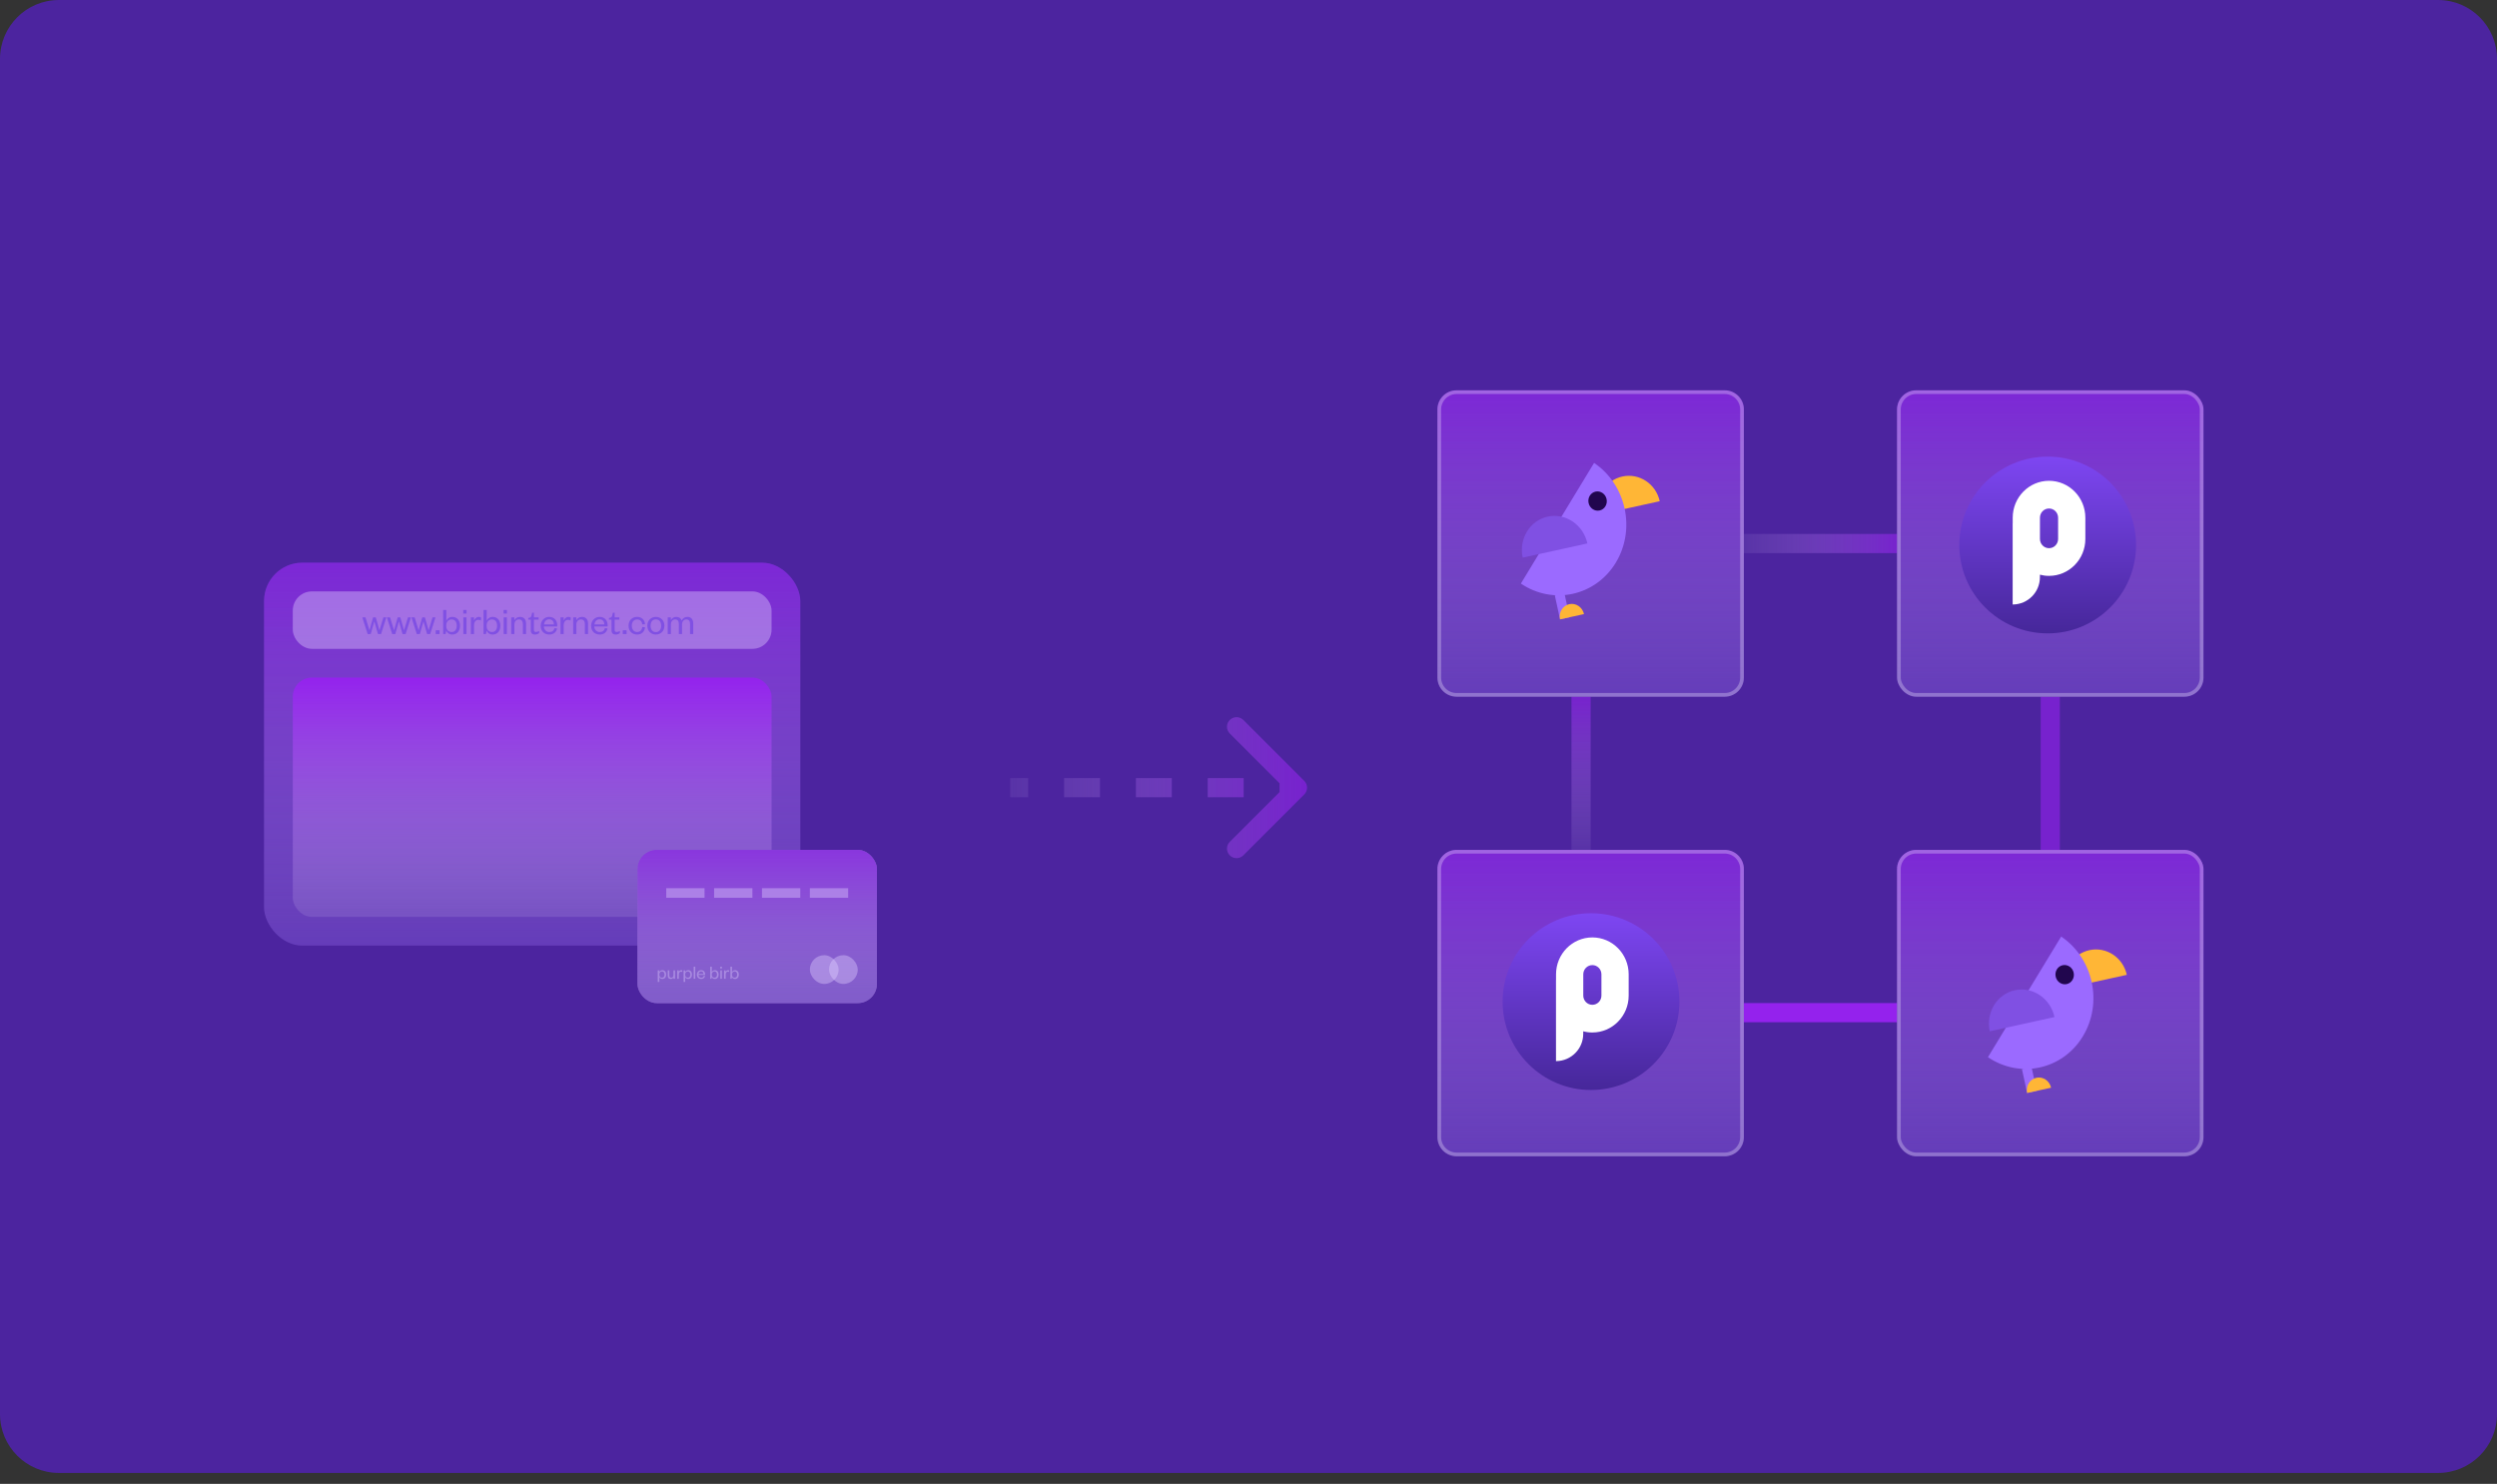 <svg width="212" height="126" viewBox="0 0 212 126" fill="none" xmlns="http://www.w3.org/2000/svg">
<rect x="0" y="0" width="212" height="126" fill="#333333" stroke="none"/>
<path d="M0 5.003C0 2.24 2.24 0 5.003 0H206.997C209.76 0 212 2.24 212 5.003V120.071C212 122.834 209.76 125.074 206.997 125.074H5.003C2.24 125.074 0 122.834 0 120.071V5.003Z" fill="#4C249F"/>
<rect x="22.419" y="47.778" width="45.527" height="32.519" rx="3.252" fill="#6538C1" fill-opacity="0.6"/>
<rect x="22.419" y="47.778" width="45.527" height="32.519" rx="3.252" fill="url(#paint0_linear_777_880)" fill-opacity="0.6"/>
<rect x="24.858" y="57.534" width="40.649" height="20.325" rx="1.626" fill="url(#paint1_linear_777_880)"/>
<rect x="24.858" y="50.217" width="40.649" height="4.878" rx="1.626" fill="#DECEFF" fill-opacity="0.4"/>
<path d="M31.904 52.422L32.21 53.498H32.223L32.551 52.422H32.802L32.35 53.843H32.09L31.787 52.783H31.774L31.475 53.843H31.215L30.76 52.422H31.029L31.364 53.498H31.377L31.677 52.422H31.904ZM33.991 52.422L34.296 53.498H34.309L34.638 52.422H34.888L34.436 53.843H34.176L33.874 52.783H33.861L33.561 53.843H33.301L32.846 52.422H33.116L33.451 53.498H33.464L33.763 52.422H33.991ZM36.077 52.422L36.383 53.498H36.396L36.724 52.422H36.975L36.523 53.843H36.263L35.96 52.783H35.947L35.648 53.843H35.388L34.932 52.422H35.202L35.537 53.498H35.55L35.849 52.422H36.077ZM36.993 53.843V53.518H37.318V53.843H36.993ZM37.889 53.092V53.173C37.889 53.485 38.088 53.667 38.345 53.667C38.624 53.667 38.777 53.459 38.777 53.134C38.777 52.809 38.624 52.6 38.345 52.6C38.088 52.6 37.889 52.783 37.889 53.092ZM37.889 53.547L37.831 53.843H37.626V51.794H37.896V52.721C37.958 52.545 38.14 52.383 38.407 52.383C38.826 52.383 39.057 52.714 39.057 53.134C39.057 53.553 38.826 53.882 38.403 53.882C38.14 53.882 37.955 53.726 37.889 53.547ZM39.338 52.422H39.608V53.843H39.338V52.422ZM39.331 52.1V51.794H39.611V52.1H39.331ZM40.851 52.448L40.825 52.692C40.747 52.649 40.691 52.633 40.604 52.633C40.399 52.633 40.246 52.818 40.246 53.092V53.843H39.976V52.422H40.246V52.711C40.298 52.548 40.444 52.383 40.649 52.383C40.737 52.383 40.802 52.405 40.851 52.448ZM41.316 53.092V53.173C41.316 53.485 41.514 53.667 41.771 53.667C42.051 53.667 42.204 53.459 42.204 53.134C42.204 52.809 42.051 52.6 41.771 52.6C41.514 52.6 41.316 52.783 41.316 53.092ZM41.316 53.547L41.258 53.843H41.053V51.794H41.323V52.721C41.384 52.545 41.566 52.383 41.833 52.383C42.253 52.383 42.483 52.714 42.483 53.134C42.483 53.553 42.253 53.882 41.83 53.882C41.566 53.882 41.381 53.726 41.316 53.547ZM42.764 52.422H43.034V53.843H42.764V52.422ZM42.758 52.1V51.794H43.038V52.1H42.758ZM43.673 53.026V53.843H43.403V52.422H43.673V52.675C43.741 52.503 43.933 52.383 44.144 52.383C44.515 52.383 44.664 52.63 44.664 52.962V53.843H44.395V52.984C44.395 52.747 44.281 52.597 44.056 52.597C43.842 52.597 43.673 52.766 43.673 53.026ZM45.065 53.511V52.617H44.85V52.471L44.941 52.454C45.075 52.428 45.104 52.363 45.136 52.227L45.178 52.028H45.331V52.422H45.731V52.617H45.331V53.479C45.331 53.605 45.383 53.664 45.507 53.664C45.598 53.664 45.692 53.625 45.774 53.579V53.761C45.67 53.84 45.566 53.882 45.409 53.882C45.208 53.882 45.065 53.788 45.065 53.511ZM47.077 53.339L47.301 53.365C47.23 53.687 46.992 53.882 46.638 53.882C46.215 53.882 45.906 53.596 45.906 53.153C45.906 52.705 46.215 52.383 46.625 52.383C47.077 52.383 47.308 52.705 47.308 53.092V53.199H46.176C46.189 53.475 46.388 53.67 46.641 53.67C46.879 53.67 47.018 53.557 47.077 53.339ZM46.183 53.023H47.031C47.022 52.796 46.895 52.587 46.625 52.587C46.368 52.587 46.215 52.789 46.183 53.023ZM48.463 52.448L48.437 52.692C48.359 52.649 48.304 52.633 48.216 52.633C48.011 52.633 47.858 52.818 47.858 53.092V53.843H47.588V52.422H47.858V52.711C47.91 52.548 48.056 52.383 48.261 52.383C48.349 52.383 48.414 52.405 48.463 52.448ZM48.935 53.026V53.843H48.665V52.422H48.935V52.675C49.003 52.503 49.195 52.383 49.406 52.383C49.777 52.383 49.927 52.63 49.927 52.962V53.843H49.657V52.984C49.657 52.747 49.543 52.597 49.319 52.597C49.104 52.597 48.935 52.766 48.935 53.026ZM51.358 53.339L51.582 53.365C51.511 53.687 51.273 53.882 50.919 53.882C50.496 53.882 50.187 53.596 50.187 53.153C50.187 52.705 50.496 52.383 50.906 52.383C51.358 52.383 51.589 52.705 51.589 53.092V53.199H50.457C50.47 53.475 50.668 53.67 50.922 53.67C51.159 53.67 51.299 53.557 51.358 53.339ZM50.463 53.023H51.312C51.302 52.796 51.176 52.587 50.906 52.587C50.649 52.587 50.496 52.789 50.463 53.023ZM51.918 53.511V52.617H51.703V52.471L51.794 52.454C51.928 52.428 51.957 52.363 51.989 52.227L52.032 52.028H52.184V52.422H52.584V52.617H52.184V53.479C52.184 53.605 52.237 53.664 52.36 53.664C52.451 53.664 52.545 53.625 52.627 53.579V53.761C52.523 53.84 52.419 53.882 52.263 53.882C52.061 53.882 51.918 53.788 51.918 53.511ZM52.874 53.843V53.518H53.2V53.843H52.874ZM53.366 53.134C53.366 52.682 53.665 52.383 54.094 52.383C54.511 52.383 54.735 52.662 54.764 53.004L54.527 53.02C54.504 52.77 54.355 52.6 54.091 52.6C53.824 52.6 53.642 52.805 53.642 53.134C53.642 53.462 53.824 53.667 54.091 53.667C54.355 53.667 54.504 53.488 54.527 53.238L54.764 53.261C54.735 53.605 54.511 53.882 54.094 53.882C53.665 53.882 53.366 53.586 53.366 53.134ZM55.236 53.134C55.236 53.449 55.396 53.674 55.682 53.674C55.971 53.674 56.134 53.449 56.134 53.134C56.134 52.815 55.971 52.594 55.682 52.594C55.396 52.594 55.236 52.815 55.236 53.134ZM56.41 53.134C56.41 53.576 56.102 53.882 55.682 53.882C55.266 53.882 54.96 53.576 54.96 53.134C54.96 52.692 55.266 52.383 55.682 52.383C56.102 52.383 56.41 52.692 56.41 53.134ZM57.877 52.692C57.952 52.516 58.127 52.383 58.355 52.383C58.725 52.383 58.856 52.64 58.856 52.962V53.843H58.586V52.984C58.586 52.747 58.488 52.597 58.27 52.597C58.069 52.597 57.906 52.766 57.906 53.026V53.843H57.636V52.984C57.636 52.747 57.539 52.597 57.321 52.597C57.119 52.597 56.96 52.766 56.96 53.026V53.843H56.69V52.422H56.96V52.675C57.028 52.503 57.194 52.383 57.412 52.383C57.665 52.383 57.815 52.506 57.877 52.692Z" fill="#8050E3"/>
<rect x="54.126" y="72.168" width="20.325" height="13.008" rx="1.626" fill="#9B7CCF"/>
<rect x="54.126" y="72.168" width="20.325" height="13.008" rx="1.626" fill="#6538C1" fill-opacity="0.6"/>
<rect x="54.126" y="72.168" width="20.325" height="13.008" rx="1.626" fill="url(#paint2_linear_777_880)" fill-opacity="0.6"/>
<path d="M55.976 82.735V82.775C55.976 82.931 56.075 83.022 56.204 83.022C56.343 83.022 56.42 82.918 56.42 82.756C56.42 82.593 56.343 82.489 56.204 82.489C56.075 82.489 55.976 82.58 55.976 82.735ZM55.979 82.962V83.383H55.844V82.4H55.979V82.549C56.01 82.462 56.101 82.38 56.234 82.38C56.444 82.38 56.56 82.546 56.56 82.756C56.56 82.966 56.444 83.13 56.234 83.13C56.101 83.13 56.01 83.05 55.979 82.962ZM57.178 82.808V82.4H57.313V83.11H57.178V82.985C57.144 83.07 57.053 83.13 56.946 83.13C56.76 83.13 56.692 83.008 56.692 82.842V82.4H56.827V82.829C56.827 82.948 56.879 83.024 56.991 83.024C57.097 83.024 57.178 82.94 57.178 82.808ZM57.936 82.413L57.923 82.535C57.884 82.514 57.856 82.505 57.813 82.505C57.71 82.505 57.634 82.598 57.634 82.735V83.11H57.499V82.4H57.634V82.544C57.66 82.463 57.733 82.38 57.835 82.38C57.879 82.38 57.912 82.392 57.936 82.413ZM58.169 82.735V82.775C58.169 82.931 58.268 83.022 58.396 83.022C58.536 83.022 58.613 82.918 58.613 82.756C58.613 82.593 58.536 82.489 58.396 82.489C58.268 82.489 58.169 82.58 58.169 82.735ZM58.172 82.962V83.383H58.037V82.4H58.172V82.549C58.203 82.462 58.294 82.38 58.427 82.38C58.637 82.38 58.752 82.546 58.752 82.756C58.752 82.966 58.637 83.13 58.427 83.13C58.294 83.13 58.203 83.05 58.172 82.962ZM58.893 82.086H59.028V83.11H58.893V82.086ZM59.752 82.858L59.864 82.871C59.828 83.032 59.71 83.13 59.532 83.13C59.321 83.13 59.167 82.987 59.167 82.766C59.167 82.541 59.321 82.38 59.526 82.38C59.752 82.38 59.867 82.541 59.867 82.735V82.788H59.301C59.308 82.927 59.407 83.024 59.534 83.024C59.653 83.024 59.723 82.967 59.752 82.858ZM59.305 82.701H59.729C59.724 82.587 59.661 82.483 59.526 82.483C59.398 82.483 59.321 82.584 59.305 82.701ZM60.431 82.735V82.775C60.431 82.931 60.531 83.022 60.659 83.022C60.799 83.022 60.875 82.918 60.875 82.756C60.875 82.593 60.799 82.489 60.659 82.489C60.531 82.489 60.431 82.58 60.431 82.735ZM60.431 82.962L60.402 83.11H60.3V82.086H60.435V82.549C60.466 82.462 60.557 82.38 60.69 82.38C60.9 82.38 61.015 82.546 61.015 82.756C61.015 82.966 60.9 83.13 60.688 83.13C60.557 83.13 60.464 83.052 60.431 82.962ZM61.156 82.4H61.291V83.11H61.156V82.4ZM61.152 82.239V82.086H61.292V82.239H61.152ZM61.912 82.413L61.899 82.535C61.86 82.514 61.833 82.505 61.789 82.505C61.686 82.505 61.61 82.598 61.61 82.735V83.11H61.475V82.4H61.61V82.544C61.636 82.463 61.709 82.38 61.811 82.38C61.855 82.38 61.888 82.392 61.912 82.413ZM62.145 82.735V82.775C62.145 82.931 62.244 83.022 62.372 83.022C62.512 83.022 62.589 82.918 62.589 82.756C62.589 82.593 62.512 82.489 62.372 82.489C62.244 82.489 62.145 82.58 62.145 82.735ZM62.145 82.962L62.115 83.11H62.013V82.086H62.148V82.549C62.179 82.462 62.27 82.38 62.403 82.38C62.613 82.38 62.728 82.546 62.728 82.756C62.728 82.966 62.613 83.13 62.402 83.13C62.27 83.13 62.177 83.052 62.145 82.962Z" fill="#DECEFF" fill-opacity="0.4"/>
<rect x="68.759" y="81.11" width="2.439" height="2.439" rx="1.219" fill="#DECEFF" fill-opacity="0.4"/>
<rect x="70.385" y="81.11" width="2.439" height="2.439" rx="1.219" fill="#DECEFF" fill-opacity="0.4"/>
<rect x="56.565" y="75.42" width="3.252" height="0.813" fill="#DECEFF" fill-opacity="0.4"/>
<rect x="60.629" y="75.42" width="3.252" height="0.813" fill="#DECEFF" fill-opacity="0.4"/>
<rect x="64.694" y="75.42" width="3.252" height="0.813" fill="#DECEFF" fill-opacity="0.4"/>
<rect x="68.759" y="75.42" width="3.252" height="0.813" fill="#DECEFF" fill-opacity="0.4"/>
<line x1="148.056" y1="46.153" x2="161.064" y2="46.153" stroke="url(#paint3_linear_777_880)" stroke-opacity="0.6" stroke-width="1.626"/>
<line x1="174.071" y1="72.168" x2="174.071" y2="59.16" stroke="url(#paint4_linear_777_880)" stroke-opacity="0.6" stroke-width="1.626"/>
<line x1="161.064" y1="85.989" x2="148.056" y2="85.989" stroke="url(#paint5_linear_777_880)" stroke-width="1.626"/>
<line x1="134.235" y1="72.168" x2="134.235" y2="59.16" stroke="url(#paint6_linear_777_880)" stroke-opacity="0.6" stroke-width="1.626"/>
<path d="M122.041 34.771C122.041 33.873 122.769 33.145 123.667 33.145H146.43C147.328 33.145 148.056 33.873 148.056 34.771V57.534C148.056 58.432 147.328 59.16 146.43 59.16H123.667C122.769 59.16 122.041 58.432 122.041 57.534V34.771Z" fill="#6538C1" fill-opacity="0.6"/>
<path d="M122.041 34.771C122.041 33.873 122.769 33.145 123.667 33.145H146.43C147.328 33.145 148.056 33.873 148.056 34.771V57.534C148.056 58.432 147.328 59.16 146.43 59.16H123.667C122.769 59.16 122.041 58.432 122.041 57.534V34.771Z" fill="url(#paint7_linear_777_880)" fill-opacity="0.6"/>
<path d="M122.197 34.771C122.197 33.959 122.855 33.301 123.667 33.301H146.43C147.242 33.301 147.9 33.959 147.9 34.771V57.534C147.9 58.346 147.242 59.004 146.43 59.004H123.667C122.855 59.004 122.197 58.346 122.197 57.534V34.771Z" stroke="#F5F0FF" stroke-opacity="0.3" stroke-width="0.313"/>
<path d="M137.74 40.463C136.308 40.778 135.407 42.228 135.727 43.701L140.913 42.56C140.593 41.087 139.172 40.148 137.74 40.463Z" fill="#FFB636"/>
<path d="M137.183 47.78C138.899 44.951 138.075 41.158 135.341 39.308L129.125 49.553C131.859 51.403 135.466 50.609 137.183 47.78Z" fill="#9B6AFF"/>
<path d="M131.4 43.868C129.884 44.201 128.935 45.761 129.281 47.352L134.772 46.145C134.426 44.554 132.916 43.535 131.4 43.868Z" fill="#8050E3"/>
<ellipse cx="0.781" cy="0.82" rx="0.781" ry="0.82" transform="matrix(0.977 -0.215 0.213 0.977 134.7 41.912)" fill="#21064E"/>
<rect width="0.834" height="2.077" transform="matrix(0.977 -0.215 0.213 0.977 132.008 50.562)" fill="#9B6AFF"/>
<path d="M133.235 51.302C132.673 51.425 132.322 52.003 132.45 52.592L134.484 52.145C134.355 51.556 133.796 51.178 133.235 51.302Z" fill="#FFB636"/>
<rect x="161.064" y="33.145" width="26.015" height="26.015" rx="1.626" fill="#6538C1" fill-opacity="0.6"/>
<rect x="161.064" y="33.145" width="26.015" height="26.015" rx="1.626" fill="url(#paint8_linear_777_880)" fill-opacity="0.6"/>
<rect x="161.22" y="33.301" width="25.703" height="25.703" rx="1.47" stroke="#F5F0FF" stroke-opacity="0.3" stroke-width="0.313"/>
<circle cx="173.852" cy="46.278" r="7.504" fill="url(#paint9_linear_777_880)"/>
<path d="M173.966 40.827C175.669 40.827 177.05 42.231 177.05 43.962V45.765C177.05 47.497 175.669 48.9 173.966 48.9C173.699 48.9 173.439 48.866 173.192 48.8L173.192 49.013C173.192 50.28 172.177 51.309 170.917 51.33L170.879 51.33V44.433L170.883 44.432L170.883 43.962C170.883 42.231 172.263 40.827 173.966 40.827ZM173.966 43.178C173.541 43.178 173.195 43.529 173.195 43.962V45.765C173.195 46.198 173.541 46.549 173.966 46.549C174.392 46.549 174.737 46.198 174.737 45.765V43.962C174.737 43.529 174.392 43.178 173.966 43.178Z" fill="white"/>
<path d="M122.041 73.794C122.041 72.896 122.769 72.168 123.667 72.168H146.43C147.328 72.168 148.056 72.896 148.056 73.794V96.557C148.056 97.455 147.328 98.183 146.43 98.183H123.667C122.769 98.183 122.041 97.455 122.041 96.557V73.794Z" fill="#6538C1" fill-opacity="0.6"/>
<path d="M122.041 73.794C122.041 72.896 122.769 72.168 123.667 72.168H146.43C147.328 72.168 148.056 72.896 148.056 73.794V96.557C148.056 97.455 147.328 98.183 146.43 98.183H123.667C122.769 98.183 122.041 97.455 122.041 96.557V73.794Z" fill="url(#paint10_linear_777_880)" fill-opacity="0.6"/>
<path d="M122.197 73.794C122.197 72.982 122.855 72.324 123.667 72.324H146.43C147.242 72.324 147.9 72.982 147.9 73.794V96.557C147.9 97.369 147.242 98.027 146.43 98.027H123.667C122.855 98.027 122.197 97.369 122.197 96.557V73.794Z" stroke="#F5F0FF" stroke-opacity="0.3" stroke-width="0.313"/>
<circle cx="135.08" cy="85.051" r="7.504" fill="url(#paint11_linear_777_880)"/>
<path d="M135.194 79.6C136.897 79.6 138.277 81.004 138.277 82.735V84.538C138.277 86.269 136.897 87.673 135.194 87.673C134.926 87.673 134.666 87.639 134.419 87.573L134.419 87.786C134.419 89.053 133.404 90.082 132.144 90.103L132.106 90.103V83.206L132.11 83.206L132.11 82.735C132.11 81.004 133.49 79.6 135.194 79.6ZM135.194 81.951C134.768 81.951 134.423 82.302 134.423 82.735V84.538C134.423 84.971 134.768 85.322 135.194 85.322C135.619 85.322 135.964 84.971 135.964 84.538V82.735C135.964 82.302 135.619 81.951 135.194 81.951Z" fill="white"/>
<rect x="161.064" y="72.168" width="26.015" height="26.015" rx="1.626" fill="#6538C1" fill-opacity="0.6"/>
<rect x="161.064" y="72.168" width="26.015" height="26.015" rx="1.626" fill="url(#paint12_linear_777_880)" fill-opacity="0.6"/>
<rect x="161.22" y="72.324" width="25.703" height="25.703" rx="1.47" stroke="#F5F0FF" stroke-opacity="0.3" stroke-width="0.313"/>
<path d="M177.397 80.681C175.965 80.996 175.064 82.445 175.385 83.918L180.57 82.778C180.25 81.305 178.829 80.366 177.397 80.681Z" fill="#FFB636"/>
<path d="M176.84 87.998C178.556 85.168 177.732 81.375 174.998 79.525L168.781 89.77C171.516 91.621 175.123 90.827 176.84 87.998Z" fill="#9B6AFF"/>
<path d="M171.057 84.085C169.541 84.419 168.592 85.979 168.938 87.57L174.429 86.362C174.083 84.771 172.573 83.752 171.057 84.085Z" fill="#8050E3"/>
<ellipse cx="0.781" cy="0.82" rx="0.781" ry="0.82" transform="matrix(0.977 -0.215 0.213 0.977 174.357 82.129)" fill="#21064E"/>
<rect width="0.834" height="2.077" transform="matrix(0.977 -0.215 0.213 0.977 171.665 90.779)" fill="#9B6AFF"/>
<path d="M172.892 91.519C172.33 91.642 171.979 92.22 172.107 92.809L174.141 92.362C174.012 91.773 173.453 91.395 172.892 91.519Z" fill="#FFB636"/>
<path d="M110.734 67.459C111.051 67.141 111.051 66.626 110.734 66.309L105.56 61.135C105.242 60.818 104.728 60.818 104.41 61.135C104.093 61.453 104.093 61.967 104.41 62.285L109.009 66.884L104.41 71.483C104.093 71.8 104.093 72.315 104.41 72.632C104.728 72.95 105.242 72.95 105.56 72.632L110.734 67.459ZM85.769 67.697H87.294V66.071H85.769V67.697ZM90.342 67.697H93.391V66.071H90.342V67.697ZM96.44 67.697H99.488V66.071H96.44V67.697ZM102.537 67.697H105.586V66.071H102.537V67.697ZM108.634 67.697H110.159V66.071H108.634V67.697ZM110.734 67.459C111.051 67.141 111.051 66.626 110.734 66.309L105.56 61.135C105.242 60.818 104.728 60.818 104.41 61.135C104.093 61.453 104.093 61.967 104.41 62.285L109.009 66.884L104.41 71.483C104.093 71.8 104.093 72.315 104.41 72.632C104.728 72.95 105.242 72.95 105.56 72.632L110.734 67.459ZM85.769 67.697H87.294V66.071H85.769V67.697ZM90.342 67.697H93.391V66.071H90.342V67.697ZM96.44 67.697H99.488V66.071H96.44V67.697ZM102.537 67.697H105.586V66.071H102.537V67.697ZM108.634 67.697H110.159V66.071H108.634V67.697Z" fill="url(#paint13_linear_777_880)" fill-opacity="0.6"/>
<defs>
<linearGradient id="paint0_linear_777_880" x1="45.183" y1="47.778" x2="45.183" y2="80.297" gradientUnits="userSpaceOnUse">
<stop stop-color="#9422ED"/>
<stop offset="1" stop-color="#B49FE1" stop-opacity="0.2"/>
</linearGradient>
<linearGradient id="paint1_linear_777_880" x1="45.183" y1="57.534" x2="45.183" y2="77.859" gradientUnits="userSpaceOnUse">
<stop stop-color="#9422ED"/>
<stop offset="1" stop-color="#B49FE1" stop-opacity="0.2"/>
</linearGradient>
<linearGradient id="paint2_linear_777_880" x1="64.288" y1="72.168" x2="64.288" y2="85.176" gradientUnits="userSpaceOnUse">
<stop stop-color="#9422ED"/>
<stop offset="1" stop-color="#B49FE1" stop-opacity="0.2"/>
</linearGradient>
<linearGradient id="paint3_linear_777_880" x1="161.064" y1="45.966" x2="148.056" y2="45.966" gradientUnits="userSpaceOnUse">
<stop stop-color="#9422ED"/>
<stop offset="1" stop-color="#B49FE1" stop-opacity="0.2"/>
</linearGradient>
<linearGradient id="paint4_linear_777_880" x1="174.884" y1="65.664" x2="175.884" y2="65.664" gradientUnits="userSpaceOnUse">
<stop stop-color="#9422ED"/>
<stop offset="1" stop-color="#B49FE1" stop-opacity="0.2"/>
</linearGradient>
<linearGradient id="paint5_linear_777_880" x1="154.56" y1="85.176" x2="154.56" y2="84.176" gradientUnits="userSpaceOnUse">
<stop stop-color="#9422ED"/>
<stop offset="1" stop-color="#B49FE1" stop-opacity="0.2"/>
</linearGradient>
<linearGradient id="paint6_linear_777_880" x1="134.048" y1="59.16" x2="134.048" y2="72.168" gradientUnits="userSpaceOnUse">
<stop stop-color="#9422ED"/>
<stop offset="1" stop-color="#B49FE1" stop-opacity="0.2"/>
</linearGradient>
<linearGradient id="paint7_linear_777_880" x1="135.048" y1="33.145" x2="135.048" y2="59.16" gradientUnits="userSpaceOnUse">
<stop stop-color="#9422ED"/>
<stop offset="1" stop-color="#B49FE1" stop-opacity="0.2"/>
</linearGradient>
<linearGradient id="paint8_linear_777_880" x1="174.071" y1="33.145" x2="174.071" y2="59.16" gradientUnits="userSpaceOnUse">
<stop stop-color="#9422ED"/>
<stop offset="1" stop-color="#B49FE1" stop-opacity="0.2"/>
</linearGradient>
<linearGradient id="paint9_linear_777_880" x1="173.852" y1="38.773" x2="173.852" y2="53.782" gradientUnits="userSpaceOnUse">
<stop stop-color="#7E46F2"/>
<stop offset="1" stop-color="#46279A"/>
</linearGradient>
<linearGradient id="paint10_linear_777_880" x1="135.048" y1="72.168" x2="135.048" y2="98.183" gradientUnits="userSpaceOnUse">
<stop stop-color="#9422ED"/>
<stop offset="1" stop-color="#B49FE1" stop-opacity="0.2"/>
</linearGradient>
<linearGradient id="paint11_linear_777_880" x1="135.08" y1="77.546" x2="135.08" y2="92.555" gradientUnits="userSpaceOnUse">
<stop stop-color="#7E46F2"/>
<stop offset="1" stop-color="#46279A"/>
</linearGradient>
<linearGradient id="paint12_linear_777_880" x1="174.071" y1="72.168" x2="174.071" y2="98.183" gradientUnits="userSpaceOnUse">
<stop stop-color="#9422ED"/>
<stop offset="1" stop-color="#B49FE1" stop-opacity="0.2"/>
</linearGradient>
<linearGradient id="paint13_linear_777_880" x1="110.565" y1="66.884" x2="85.769" y2="66.884" gradientUnits="userSpaceOnUse">
<stop stop-color="#9422ED"/>
<stop offset="1" stop-color="#B49FE1" stop-opacity="0.2"/>
</linearGradient>
</defs>
</svg>
